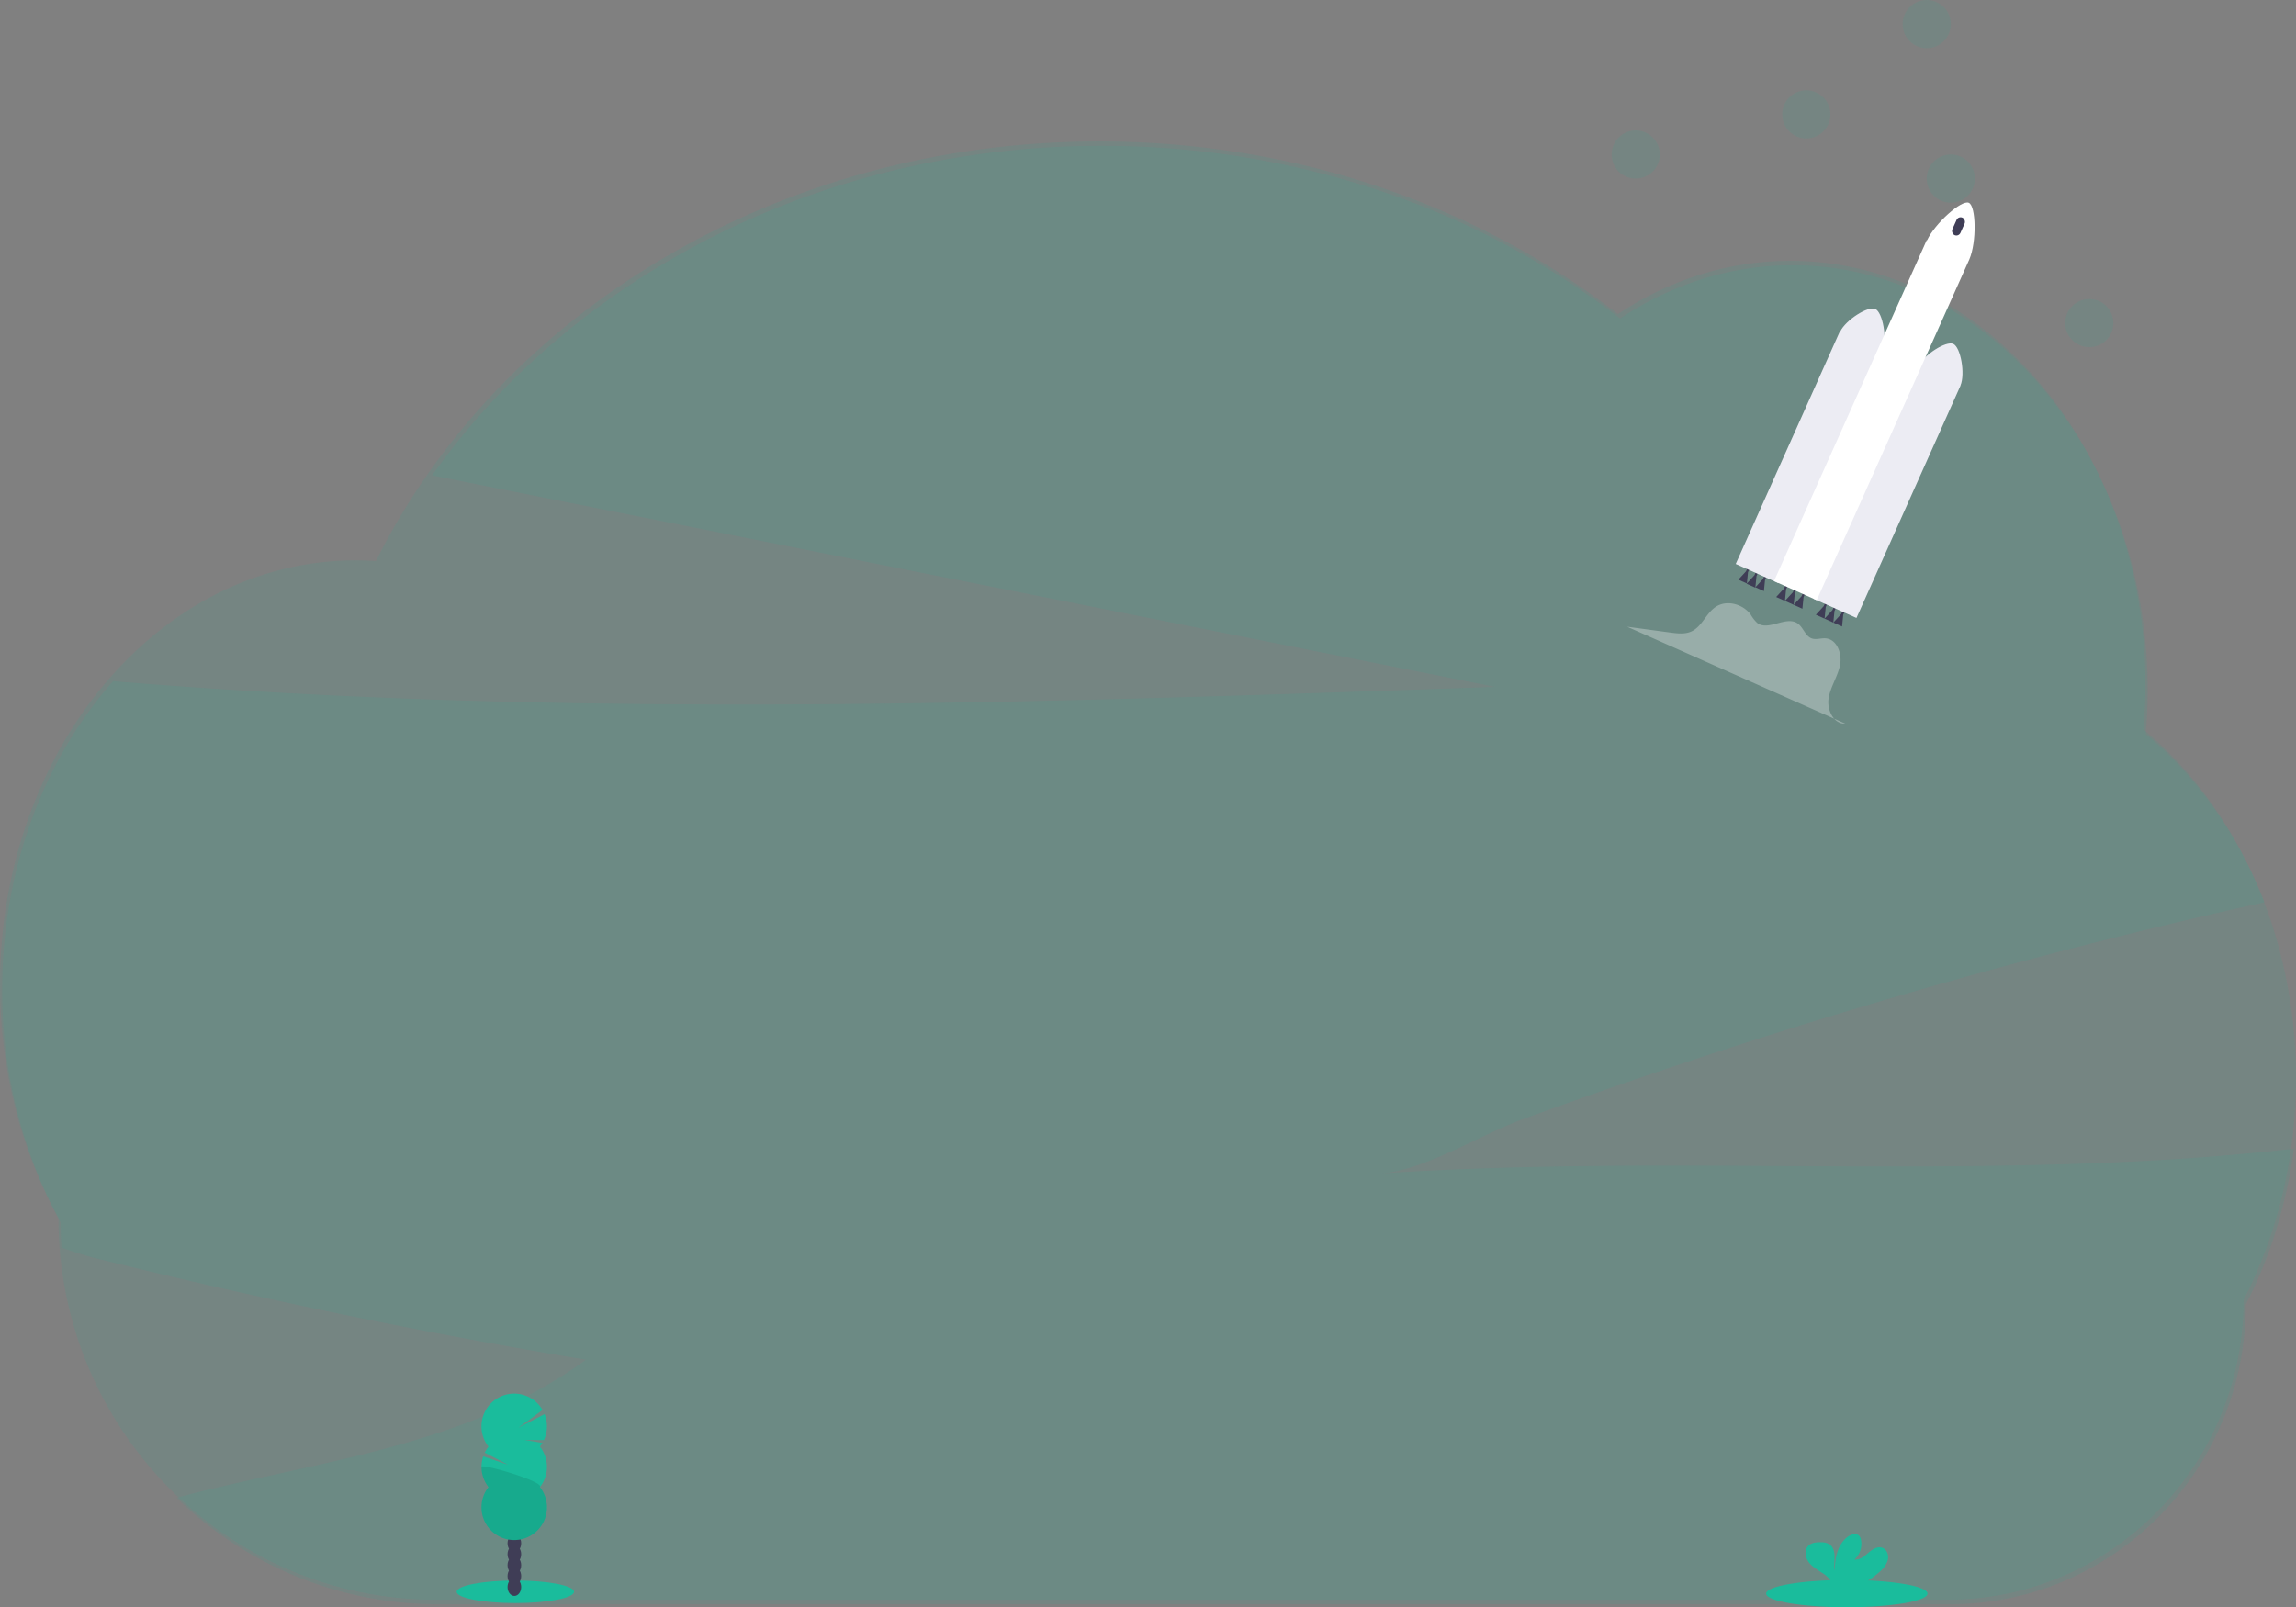 <svg xmlns="http://www.w3.org/2000/svg" width="1024.125" height="717" viewBox="0 0 1024.125 717">
  <rect x="0" y="0" width="1024.125" height="717" fill="#808080" stroke="none"/>
  <g id="undraw_launching_125y" transform="translate(0.02)">
    <path id="Path_215" data-name="Path 215" d="M1052.1,537.834c0-64.392-26.91-121.272-68.035-155.469q.85-9.758.9-19.793c0-104.559-70.936-189.308-158.45-189.308-27.912,0-54.133,8.63-76.907,23.768C687.661,149.031,606.8,120,518.334,120,374.44,120,250.58,196.9,195.651,307.213c-3.053-.206-6.123-.322-9.221-.322-87.5,0-158.45,84.757-158.45,189.308,0,38.44,9.6,74.194,26.068,104.049h0c0,94.067,75.367,170.329,168.3,170.329h674.21c72.995,0,132.167-59.871,132.167-133.734h0C1043.547,608.035,1052.1,574.134,1052.1,537.834Z" transform="translate(-28 -56.915)" fill="#1abc9c" opacity="0.1"/>
    <path id="Path_214" data-name="Path 214" d="M1051.253,569.621a218.522,218.522,0,0,1-7.94,36.354,204.987,204.987,0,0,1-13.5,33.122c0,73.863-59.173,133.734-132.176,133.734H223.49a166.761,166.761,0,0,1-116.6-47.539c.291-.076.586-.157.9-.22,62.18-16.49,127.79-22.183,181.725-61.348q-110.244-18.289-219.2-45.4c-4.476-1.128-9.561-2.82-14.78-4.592-.242-3.724-.376-7.475-.376-11.253-.331-.6-.653-1.2-.976-1.79q-2.131-3.966-4.1-8.057a217.128,217.128,0,0,1-21-94.2c0-54.1,19.005-102.948,49.46-137.4,204.884,16.946,410.994,9.767,616.5,2.533Q604.907,345.66,514.8,327.7q-146.965-29.228-293.929-58.492c62.53-88.338,172.881-147,298.584-147,88.463,0,169.318,29.049,231.265,77.05,22.774-15.138,48.994-23.776,76.9-23.776,58.1,0,108.883,37.357,136.464,93.1h0c13.947,28.2,21.95,61.088,21.95,96.216,0,6.266-.26,12.533-.77,18.7,0,.367-.054.725-.089,1.1,19.157,15.935,35.226,36.793,46.917,61.044.143.3.286.591.421.9q3.071,6.419,5.711,13.124h-.17q-11.279,2.5-22.532,5.094-121.29,28.02-240.334,67.91-34.125,11.441-68.035,23.83c-19.086,6.983-43.632,22.8-63.416,24.17,135.264-9.077,271.612,4.154,406.25-10.921Z" transform="translate(-28.115 -57.147)" fill="#1abc9c" opacity="0.1"/>
    <ellipse id="Ellipse_43" data-name="Ellipse 43" cx="26.176" cy="5.031" rx="26.176" ry="5.031" transform="translate(203.673 705.076)" fill="#1abc9c"/>
    <ellipse id="Ellipse_44" data-name="Ellipse 44" cx="3.044" cy="3.993" rx="3.044" ry="3.993" transform="translate(226.367 703.975)" fill="#3f3d56"/>
    <ellipse id="Ellipse_45" data-name="Ellipse 45" cx="3.044" cy="3.993" rx="3.044" ry="3.993" transform="translate(226.367 699.096)" fill="#3f3d56"/>
    <ellipse id="Ellipse_46" data-name="Ellipse 46" cx="3.044" cy="3.993" rx="3.044" ry="3.993" transform="translate(226.367 694.226)" fill="#3f3d56"/>
    <ellipse id="Ellipse_47" data-name="Ellipse 47" cx="3.044" cy="3.993" rx="3.044" ry="3.993" transform="translate(226.367 689.347)" fill="#3f3d56"/>
    <ellipse id="Ellipse_48" data-name="Ellipse 48" cx="3.044" cy="3.993" rx="3.044" ry="3.993" transform="translate(226.367 684.468)" fill="#3f3d56"/>
    <ellipse id="Ellipse_49" data-name="Ellipse 49" cx="3.044" cy="3.993" rx="3.044" ry="3.993" transform="translate(226.367 679.599)" fill="#3f3d56"/>
    <ellipse id="Ellipse_50" data-name="Ellipse 50" cx="3.044" cy="3.993" rx="3.044" ry="3.993" transform="translate(226.367 674.72)" fill="#3f3d56"/>
    <path id="Path_233" data-name="Path 233" d="M293.946,767.66a14.119,14.119,0,0,0,1.137-1.674l-8-1.316,8.657.063a14.636,14.636,0,0,0,.278-11.566l-11.638,6.025,10.742-7.869a14.6,14.6,0,1,0-24.108,16.337,14.27,14.27,0,0,0-1.665,2.686l10.393,5.371L268.657,772a14.6,14.6,0,0,0,2.354,13.706,14.6,14.6,0,1,0,22.944,0,14.592,14.592,0,0,0,0-18.047Z" transform="translate(-53.14 -122.312)" fill="#1abc9c"/>
    <path id="Path_234" data-name="Path 234" d="M267.889,780.485a14.511,14.511,0,0,0,3.124,9.024,14.6,14.6,0,1,0,22.944,0C295.918,787.029,267.889,778.847,267.889,780.485Z" transform="translate(-53.142 -126.113)" opacity="0.1"/>
    <ellipse id="Ellipse_51" data-name="Ellipse 51" cx="35.996" cy="6.087" rx="35.996" ry="6.087" transform="translate(787.754 704.825)" fill="#1abc9c"/>
    <path id="Path_235" data-name="Path 235" d="M960.923,830.608a10.438,10.438,0,0,0,3.429-5.174c.448-2.059-.43-4.53-2.4-5.282-2.2-.841-4.557.689-6.338,2.229s-3.831,3.3-6.159,2.972a9.4,9.4,0,0,0,2.9-8.782,3.687,3.687,0,0,0-.806-1.79c-1.227-1.307-3.438-.743-4.906.286-4.655,3.268-5.953,9.6-5.98,15.281-.466-2.05-.072-4.19-.081-6.266s-.591-4.476-2.372-5.568a7.09,7.09,0,0,0-3.581-.85c-2.086-.081-4.422.134-5.846,1.665-1.79,1.9-1.316,5.085.224,7.162s3.894,3.411,6.06,4.852a13.429,13.429,0,0,1,4.324,4.127,3.718,3.718,0,0,1,.322.743h13.124a36.5,36.5,0,0,0,8.084-5.6Z" transform="translate(-122.286 -129.65)" fill="#1abc9c"/>
    <g id="Group_19" data-name="Group 19" transform="translate(133 -86)">
      <path id="Path_236" data-name="Path 236" d="M732.34,415.372l.655-1.461-.873-.392-.655,1.461-3.426,3.727,3.8,1.7Z" transform="translate(-85.668 -74.126)" fill="#3f3d56"/>
      <path id="Path_237" data-name="Path 237" d="M737.343,417.675l.67-1.5-.9-.407-.67,1.5-3.517,3.825,3.9,1.747Z" transform="translate(-86.876 -74.682)" fill="#3f3d56"/>
      <path id="Path_238" data-name="Path 238" d="M742.437,419.892l.655-1.461-.881-.392-.655,1.461-3.426,3.727,3.8,1.7Z" transform="translate(-88.16 -75.243)" fill="#3f3d56"/>
      <path id="Path_239" data-name="Path 239" d="M778.353,436.035l.67-1.5-.9-.407-.67,1.5-3.517,3.825,3.9,1.747Z" transform="translate(-97.004 -79.217)" fill="#3f3d56"/>
      <path id="Path_240" data-name="Path 240" d="M783.533,438.355l.67-1.5-.9-.407-.678,1.5-3.509,3.825,3.9,1.747Z" transform="translate(-98.284 -79.79)" fill="#3f3d56"/>
      <path id="Path_241" data-name="Path 241" d="M788.705,440.668l.678-1.5-.9-.4-.67,1.5-3.509,3.825,3.893,1.747Z" transform="translate(-99.563 -80.363)" fill="#3f3d56"/>
      <path id="Path_242" data-name="Path 242" d="M754.863,425.515l.67-1.5-.9-.407-.67,1.506-3.517,3.825,3.9,1.739Z" transform="translate(-91.203 -76.619)" fill="#3f3d56"/>
      <path id="Path_243" data-name="Path 243" d="M760.043,427.835l.67-1.5-.9-.407-.67,1.5-3.509,3.825L759.523,433Z" transform="translate(-92.482 -77.192)" fill="#3f3d56"/>
      <path id="Path_244" data-name="Path 244" d="M765.213,430.148l.67-1.5-.9-.4-.67,1.5-3.517,3.825,3.9,1.747Z" transform="translate(-93.759 -77.765)" fill="#3f3d56"/>
      <path id="Path_245" data-name="Path 245" d="M819.955,328.052c2.2-5.211.068-17.063-3.208-18.532s-13.246,4.97-15.67,10.083l-.151-.075L754.48,423.263l19.036,8.554,46.446-103.765Z" transform="translate(-113.282 -85.684)" fill="#ececf3"/>
      <path id="Path_246" data-name="Path 246" d="M866.142,348.732c2.191-5.211.068-17.063-3.215-18.532s-13.238,4.97-15.663,10.083l-.158-.075L800.66,443.943l19.081,8.524,46.446-103.735Z" transform="translate(-124.688 -90.792)" fill="#ececf3"/>
      <path id="Path_247" data-name="Path 247" d="M864.309,271.818c3.276-7.621,3.012-23.7-.241-25.173s-15.136,9.2-18.637,16.724l-.151-.075L777.17,415.4l19.036,8.524,68.11-152.109Z" transform="translate(-118.887 -70.174)" fill="#fff"/>
      <rect id="Rectangle_59" data-name="Rectangle 59" width="3.938" height="8.539" rx="1.969" transform="translate(740.511 182.291) rotate(24.12)" fill="#3f3d56"/>
      <path id="Path_248" data-name="Path 248" d="M690.17,494.393,709.507,497c3.125.422,6.453.813,9.322-.5,4.752-2.176,6.559-8.185,10.934-11.032,4.932-3.215,12.139-1.175,15.58,3.6a15.6,15.6,0,0,0,2.854,3.645c4.947,3.765,12.8-3.313,17.982.181,2.583,1.755,3.4,5.678,6.348,6.717,1.95.685,4.1-.2,6.167-.038,5.158.414,7.485,7.033,6.4,12.093s-4.217,9.533-5.06,14.631,2.214,11.6,7.372,11.3" transform="translate(-97.399 -128.809)" fill="#fff" opacity="0.3"/>
    </g>
    <circle id="Ellipse_52" data-name="Ellipse 52" cx="10.742" cy="10.742" r="10.742" transform="translate(718.842 58.188)" fill="#1abc9c" opacity="0.1"/>
    <circle id="Ellipse_53" data-name="Ellipse 53" cx="10.742" cy="10.742" r="10.742" transform="translate(848.646)" fill="#1abc9c" opacity="0.1"/>
    <circle id="Ellipse_54" data-name="Ellipse 54" cx="10.742" cy="10.742" r="10.742" transform="translate(794.934 40.284)" fill="#1abc9c" opacity="0.1"/>
    <circle id="Ellipse_55" data-name="Ellipse 55" cx="10.742" cy="10.742" r="10.742" transform="translate(921.157 133.385)" fill="#1abc9c" opacity="0.1"/>
    <circle id="Ellipse_56" data-name="Ellipse 56" cx="10.742" cy="10.742" r="10.742" transform="translate(859.388 68.93)" fill="#1abc9c" opacity="0.1"/>
  </g>
</svg>
